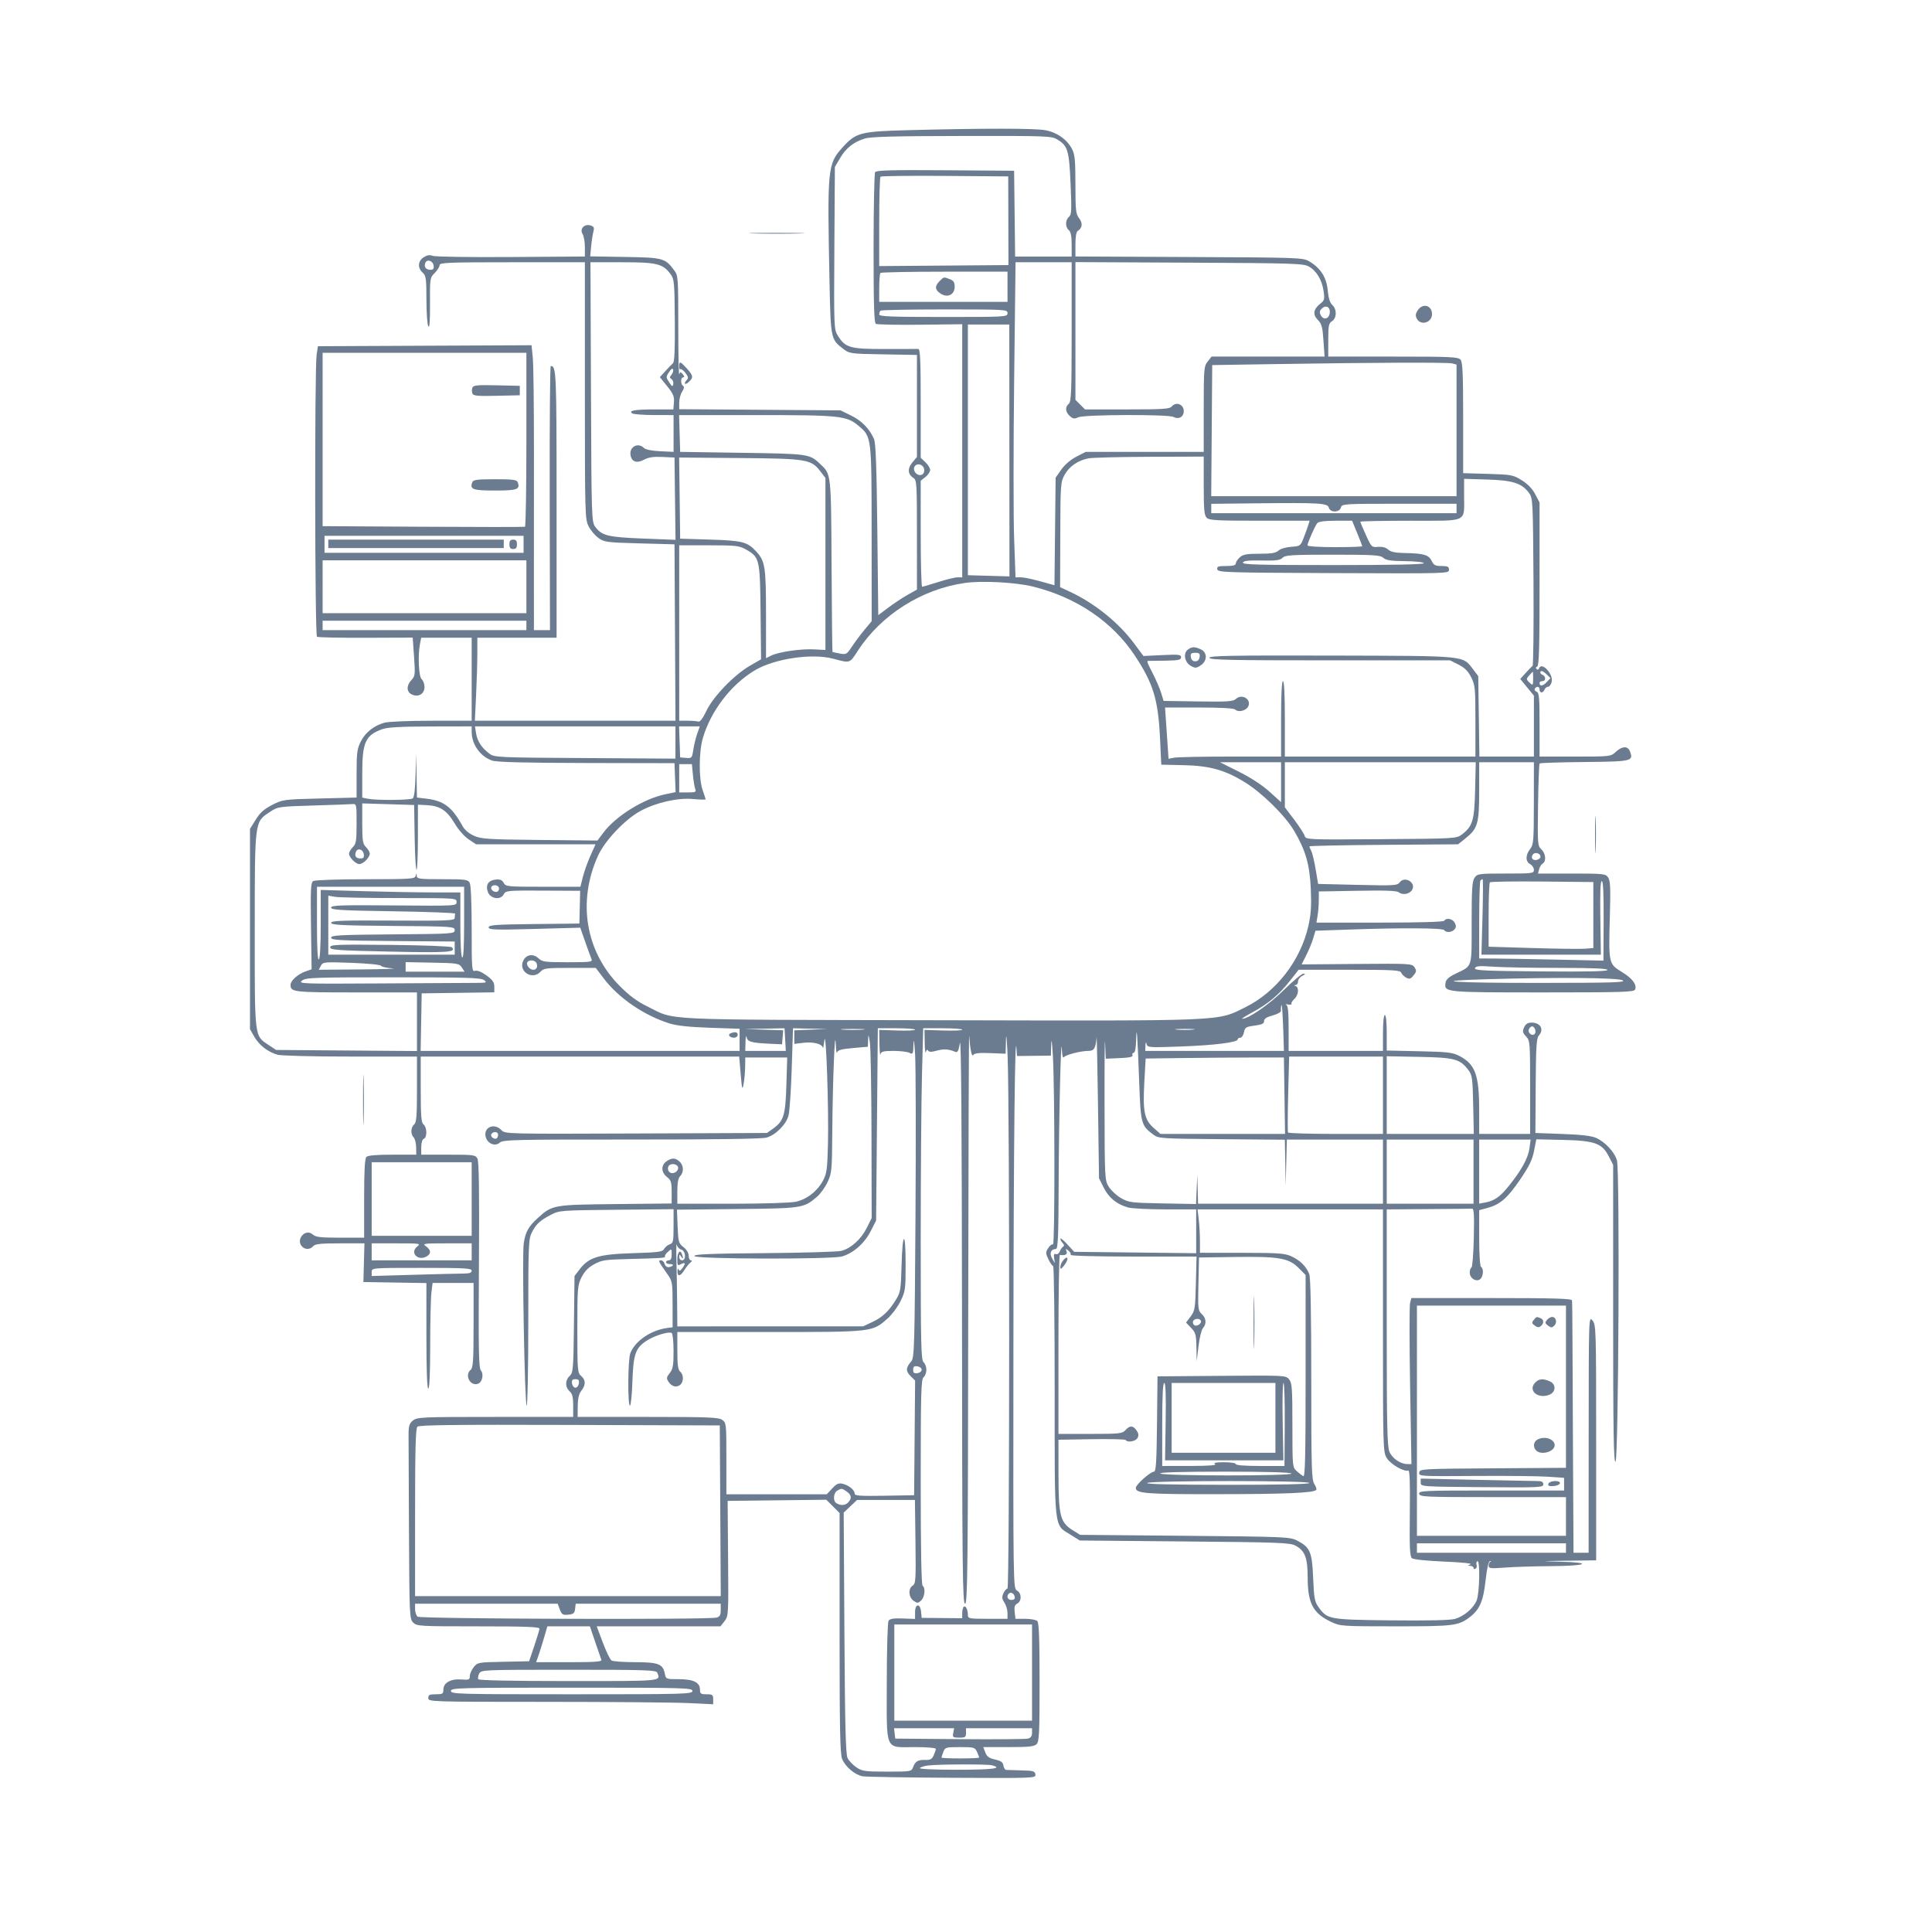 <svg xmlns="http://www.w3.org/2000/svg" width="1024" height="1024" viewBox="0 0 1024 1024" version="1.1"><path d="M 482 68.974 C 455.904 69.644, 453.683 70.222, 446.502 78.209 C 438.608 86.989, 438.423 88.947, 439.686 150.500 C 440.274 179.170, 440.430 179.936, 446.668 184.698 C 450.327 187.492, 450.389 187.501, 468.169 187.813 L 486 188.126 486 215.169 L 486 242.211 483.587 245.079 C 480.894 248.279, 481.104 251.424, 484.137 253.317 C 485.885 254.409, 486 256.273, 485.999 283.491 L 485.998 312.500 481.093 315.255 C 478.395 316.770, 473.783 319.817, 470.844 322.026 L 465.500 326.042 465 280.771 C 464.634 247.643, 464.164 234.744, 463.249 232.682 C 460.817 227.203, 456.734 223.017, 451.150 220.275 L 445.500 217.500 402.750 217.191 L 360 216.883 360 213.406 C 360 211.494, 360.699 208.862, 361.554 207.557 C 362.588 205.980, 362.755 204.967, 362.054 204.534 C 360.646 203.663, 360.701 200, 362.122 200 C 362.868 200, 362.799 199.463, 361.920 198.403 C 360.725 196.964, 360.540 196.960, 360.047 198.368 C 359.746 199.227, 359.500 187.831, 359.500 173.045 C 359.500 147.453, 359.401 146.026, 357.438 143.392 C 352.516 136.783, 351.597 136.529, 331.341 136.187 L 312.822 135.874 313.309 130.687 C 313.577 127.834, 314.111 124.307, 314.496 122.848 C 315.072 120.667, 314.804 120.073, 312.986 119.496 C 309.757 118.471, 307.093 121.318, 308.770 124.003 C 309.446 125.086, 310 128.219, 310 130.964 L 310 135.954 270.750 136.227 C 249.162 136.377, 230.506 136.099, 229.291 135.608 C 227.714 134.971, 226.355 135.193, 224.541 136.381 C 221.459 138.401, 221.220 141.984, 224 144.500 C 225.797 146.126, 226.002 147.591, 226.015 158.905 C 226.024 165.832, 226.474 172.175, 227.017 173 C 227.688 174.021, 227.974 170.152, 227.914 160.882 C 227.828 147.514, 227.873 147.218, 230.413 144.678 C 231.836 143.255, 233 141.395, 233 140.545 C 233 139.178, 237.441 139, 271.500 139 L 310 139 310 207.040 C 310 272.847, 310.065 275.207, 311.977 278.956 C 313.065 281.087, 315.427 283.882, 317.227 285.166 C 320.299 287.356, 321.638 287.531, 339 288 L 357.500 288.500 357.760 335.250 L 358.020 382 304.855 382 L 251.690 382 252.345 368.342 C 252.705 360.830, 253 350.930, 253 346.342 L 253 338 274 338 L 295 338 295 267.200 C 295 197.033, 294.872 194, 291.907 194 C 291.526 194, 291.279 225.500, 291.357 264 L 291.500 333.999 287.250 334 L 283 334 282.980 308.250 C 282.969 294.087, 282.978 263.003, 283 239.173 C 283.022 215.343, 282.743 192.952, 282.381 189.415 L 281.722 182.984 225.111 183.242 L 168.500 183.500 167.824 188 C 166.695 195.519, 166.866 336.799, 168.005 337.503 C 168.558 337.845, 180.199 338.084, 193.875 338.035 L 218.738 337.946 219.456 348.066 C 220.124 357.487, 220.029 358.340, 218.087 360.408 C 215.275 363.401, 215.400 366.769, 218.374 368.124 C 221.814 369.692, 225 367.751, 225 364.087 C 225 362.524, 224.325 360.685, 223.500 360 C 221.910 358.681, 221.384 347.329, 222.625 341.125 L 223.250 338 236.625 338 L 250 338 250 360 L 250 382 228.750 382.006 C 217.063 382.009, 205.872 382.463, 203.882 383.016 C 198.182 384.599, 193.691 388.139, 191.250 392.970 C 189.270 396.889, 189 398.942, 189 410.073 L 189 422.723 169.481 423.213 C 150.342 423.694, 149.851 423.760, 144.264 426.617 C 139.955 428.820, 137.827 430.727, 135.533 434.438 L 132.500 439.345 132.500 492.423 L 132.500 545.500 134.803 549.517 C 137.370 553.995, 141.979 557.560, 147.095 559.027 C 149.005 559.575, 165.889 560, 185.743 560 L 221 560 221 577.378 C 221 591.604, 220.728 594.981, 219.500 596 C 217.676 597.513, 217.544 601.144, 219.250 602.850 C 219.938 603.537, 220.528 605.877, 220.562 608.050 L 220.625 612 208.012 612 C 199.536 612, 195.006 612.394, 194.200 613.200 C 193.344 614.056, 193 620.356, 193 635.200 L 193 656 180.329 656 C 169.930 656, 167.329 655.703, 165.825 654.341 C 161.895 650.785, 156.444 657.044, 160.200 660.800 C 161.844 662.444, 164.501 662.306, 166 660.500 C 166.989 659.308, 169.905 659, 180.202 659 L 193.159 659 192.883 669.250 L 192.607 679.500 209.303 679.774 L 226 680.048 226 708.024 C 226 726.008, 226.357 736, 227 736 C 227.637 736, 228.003 727.744, 228.009 713.250 C 228.013 700.737, 228.301 688.137, 228.648 685.250 L 229.279 680 240.139 680 L 251 680 251 702.378 C 251 721.049, 250.752 724.961, 249.500 726 C 246.034 728.877, 249.286 734.979, 253.436 733.386 C 255.660 732.533, 256.511 728.321, 254.862 726.333 C 253.740 724.981, 253.560 715.125, 253.843 670.454 C 254.089 631.505, 253.868 615.622, 253.058 614.108 C 251.991 612.115, 251.151 612, 237.601 612 L 223.273 612 223.273 608.055 C 223.273 605.646, 223.804 603.906, 224.636 603.586 C 226.470 602.882, 226.374 597.555, 224.500 596 C 223.272 594.981, 223 591.604, 223 577.378 L 223 560 307.394 560 L 391.788 560 392.573 569.250 C 393.271 577.474, 393.443 578.056, 394.121 574.500 C 394.541 572.300, 394.911 568.250, 394.944 565.500 L 395.003 560.500 406.119 560.500 L 417.235 560.500 416.800 575 C 416.317 591.131, 415.399 594.153, 409.765 598.171 L 406.500 600.500 337.093 600.770 C 268.567 601.037, 267.662 601.015, 265.804 599.020 C 262.035 594.975, 256.140 597.435, 257.416 602.521 C 258.325 606.144, 262.404 607.849, 264.855 605.631 C 266.564 604.084, 272.313 603.948, 334.609 603.974 C 379.203 603.993, 403.793 603.641, 406.269 602.949 C 411.089 601.602, 416.603 596.096, 417.924 591.313 C 418.490 589.264, 419.259 578.005, 419.633 566.294 L 420.313 545 429.406 545.206 L 438.500 545.411 429.750 545.745 L 421 546.078 421 549.678 L 421 553.279 426.045 552.681 C 431.155 552.076, 435.859 553.346, 436.157 555.411 C 436.244 556.010, 436.596 554.250, 436.940 551.500 C 437.819 544.475, 439.307 587.645, 438.836 606.500 C 438.508 619.593, 438.181 622.028, 436.259 625.653 C 433.251 631.330, 427.660 635.693, 421.779 636.954 C 419.020 637.546, 404.324 638, 387.951 638 L 359 638 359 631.429 C 359 626.921, 359.471 624.386, 360.500 623.357 C 362.543 621.314, 362.387 617.660, 360.171 615.655 C 357.889 613.589, 356.068 613.564, 353.223 615.557 C 350.264 617.629, 350.390 621.375, 353.500 623.821 C 355.674 625.531, 356 626.576, 356 631.827 L 356 637.866 326.250 638.186 C 293.131 638.542, 292.760 638.608, 285.046 645.578 C 280.121 650.027, 278.524 652.900, 277.586 659 C 276.642 665.142, 278.099 745, 279.155 745 C 279.620 745, 280 725.182, 280 700.960 C 280 659.718, 280.120 656.685, 281.894 653.210 C 284.174 648.743, 286.082 646.979, 292 643.867 C 296.401 641.552, 297.164 641.493, 326.750 641.196 L 357 640.892 357 649.879 C 357 657.989, 356.805 658.927, 354.999 659.500 C 353.898 659.850, 352.565 660.945, 352.035 661.935 C 351.188 663.517, 349.167 663.792, 335.286 664.214 C 317.293 664.761, 312.133 666.339, 307.198 672.804 L 304.500 676.340 304.201 701.891 C 303.921 725.726, 303.770 727.566, 301.951 729.261 C 299.473 731.569, 299.451 735.193, 301.900 737.410 C 303.360 738.731, 303.800 740.503, 303.800 745.064 L 303.800 751 262.511 751 C 223.536 751, 221.091 751.106, 218.891 752.887 C 216.980 754.435, 216.558 755.738, 216.545 760.137 C 216.537 763.087, 216.635 786.313, 216.765 811.750 C 216.992 856.502, 217.065 858.065, 219 860 C 220.918 861.918, 222.333 862, 253.500 862 C 278.873 862, 285.984 862.274, 285.926 863.250 C 285.885 863.938, 284.633 868.100, 283.144 872.500 L 280.437 880.500 266.769 880.778 C 253.380 881.050, 253.059 881.109, 251.051 883.663 C 249.923 885.097, 249 887.225, 249 888.392 C 249 890.295, 248.533 890.477, 244.481 890.155 C 238.911 889.712, 235 891.926, 235 895.523 C 235 897.746, 234.590 898, 231 898 C 227.667 898, 227 898.333, 227 900 C 227 901.978, 227.671 902, 289.250 902.014 C 323.488 902.022, 357.462 902.314, 364.750 902.664 L 378 903.300 378 900.650 C 378 898.288, 377.620 898, 374.500 898 C 371.455 898, 371 897.682, 371 895.557 C 371 891.715, 367.528 890, 359.752 890 C 352.976 890, 352.948 889.988, 352.343 886.964 C 351.336 881.929, 348.885 881.002, 336.527 880.985 C 330.462 880.976, 324.883 880.578, 324.129 880.101 C 323.374 879.623, 321.299 875.355, 319.516 870.616 L 316.275 862 349.065 862 L 381.855 862 383.998 859.275 C 386.096 856.609, 386.136 855.899, 385.902 826.025 L 385.663 795.500 411.811 795.196 L 437.959 794.892 441.480 798.413 L 445 801.933 445 865.499 C 445 916.923, 445.261 929.688, 446.364 932.329 C 448.120 936.531, 453.175 940.768, 457.279 941.476 C 459.051 941.782, 480.429 942.137, 504.787 942.266 C 548.570 942.497, 549.071 942.477, 548.787 940.500 C 548.534 938.736, 547.676 938.482, 541.500 938.344 C 537.650 938.258, 533.969 938.146, 533.320 938.094 C 532.670 938.042, 531.995 936.987, 531.820 935.750 C 531.574 934.024, 530.548 933.288, 527.409 932.591 C 524.238 931.887, 523.078 931.044, 522.246 928.841 L 521.174 926 534.515 926 C 545.311 926, 548.157 925.700, 549.429 924.429 C 550.790 923.067, 551 918.685, 551 891.629 C 551 868.673, 550.682 860.082, 549.800 859.200 C 549.140 858.540, 546.264 858, 543.409 858 L 538.219 858 537.802 854.432 C 537.487 851.732, 537.825 850.629, 539.193 849.897 C 541.630 848.593, 541.511 844.344, 539 843 C 537.015 841.938, 537.001 840.974, 537.132 713.215 C 537.242 606.514, 537.944 541.378, 538.821 556.608 L 539 559.716 547.992 559.608 L 556.984 559.500 557.167 553.500 C 557.279 549.840, 557.619 552.180, 558.040 559.500 C 559.084 577.691, 559.142 660.206, 558.109 659.568 C 557.620 659.265, 556.494 660.123, 555.609 661.474 C 554.125 663.739, 554.131 664.207, 555.685 667.465 C 556.612 669.409, 557.737 671, 558.185 671 C 558.633 671, 559 700.820, 559 737.266 C 559 812.608, 558.469 807.856, 567.525 813.500 L 572.339 816.500 627.920 817 C 678.595 817.456, 683.785 817.656, 686.733 819.267 C 691.689 821.976, 693.079 825.672, 693.095 836.192 C 693.117 849.785, 695.938 855.113, 705.500 859.623 C 710.394 861.930, 711.118 861.981, 739.601 861.990 C 770.159 862, 772.860 861.682, 778.655 857.383 C 784.178 853.287, 786.156 848.836, 787.384 837.744 C 788.119 831.102, 788.935 827.571, 789.775 827.404 C 790.476 827.264, 790.589 827.379, 790.025 827.658 C 789.461 827.938, 789 828.919, 789 829.839 C 789 831.325, 789.972 831.437, 797.750 830.843 C 802.563 830.475, 813.561 830.135, 822.191 830.087 C 840.960 829.983, 844.805 828.218, 827.289 827.747 C 815.828 827.439, 815.925 827.424, 830.750 827.215 L 846 827 846 764.611 C 846 704.040, 845.943 702.153, 844.033 699.861 C 842.073 697.508, 842.066 697.718, 842.033 760.250 L 842 823 838 823 L 834 823 833.750 777.250 C 833.612 752.087, 833.475 722.275, 833.445 711 C 833.415 699.725, 833.302 689.938, 833.195 689.250 C 833.043 688.273, 823.733 688, 790.519 688 L 748.038 688 747.364 690.686 C 746.993 692.163, 747.005 711.963, 747.389 734.686 L 748.089 776 745.995 776 C 742.313 776, 737.890 772.981, 736.421 769.466 C 735.244 766.649, 735 755.313, 735 703.532 L 735 641 757 640.850 C 769.100 640.768, 779.563 640.655, 780.250 640.600 C 781.214 640.523, 781.420 644.043, 781.151 656 C 780.959 664.525, 780.397 671.650, 779.901 671.833 C 779.406 672.017, 779 673.238, 779 674.548 C 779 677.564, 782.471 679.684, 784.564 677.947 C 786.208 676.582, 786.490 672.421, 785 671.500 C 784.407 671.133, 784 664.892, 784 656.148 L 784 641.415 788.250 640.277 C 795.046 638.458, 798.927 635.114, 805.610 625.314 C 810.481 618.170, 812.143 614.764, 813.081 609.992 L 814.288 603.857 828.394 604.179 C 845.358 604.565, 849.130 605.934, 852.750 613.020 L 855 617.424 855 696.295 C 855 758.948, 855.257 775.081, 856.250 774.750 C 857.851 774.217, 858.594 620.918, 857.024 615.087 C 855.849 610.725, 850.871 605.323, 846 603.125 C 843.568 602.027, 838.122 601.386, 828.147 601.023 L 813.795 600.500 813.945 575.526 C 814.067 555.249, 814.368 550.251, 815.548 548.947 C 818.538 545.643, 816.562 542, 811.779 542 C 809.736 542, 808.641 542.693, 807.814 544.510 C 806.840 546.646, 806.992 547.363, 808.835 549.324 C 810.934 551.559, 811 552.378, 811 576.314 L 811 601 797.500 601 L 784 601 783.994 588.250 C 783.986 569.838, 781.908 564.105, 773.666 559.757 C 769.946 557.795, 767.655 557.519, 752.250 557.181 L 735 556.802 735 547.401 C 735 541.800, 734.596 538, 734 538 C 733.404 538, 733 541.833, 733 547.500 L 733 557 708 557 L 683 557 683 545.083 C 683 536.534, 682.647 532.999, 681.750 532.572 C 681.063 532.245, 681.513 532.166, 682.751 532.396 C 683.990 532.625, 684.788 532.466, 684.525 532.040 C 684.262 531.615, 684.937 530.462, 686.024 529.479 C 688.235 527.477, 688.666 523.435, 686.750 522.662 C 685.750 522.259, 685.750 522.142, 686.750 522.079 C 687.438 522.036, 688 521.169, 688 520.153 C 688 519.137, 689.013 517.817, 690.250 517.220 C 691.842 516.453, 692.028 516.116, 690.885 516.068 C 689.997 516.030, 685.272 519.955, 680.385 524.789 C 672.613 532.477, 661.612 540.063, 658.360 539.977 C 657.887 539.965, 660.331 538.429, 663.791 536.564 C 672.106 532.083, 677.903 527.228, 683.609 519.965 L 688.295 514 715.179 514 C 738.370 514, 742.143 514.210, 742.649 515.528 C 742.971 516.368, 744.165 517.553, 745.301 518.161 C 747.017 519.079, 747.678 518.881, 749.210 516.989 C 750.799 515.027, 750.868 514.434, 749.709 512.689 C 748.405 510.724, 747.511 510.672, 719.127 510.908 L 689.890 511.151 692.332 506.326 C 693.676 503.672, 695.326 499.657, 695.999 497.404 L 697.224 493.308 715.862 492.657 C 743.418 491.694, 764.784 491.842, 765.500 493 C 766.409 494.470, 769.575 494.217, 770.947 492.564 C 771.832 491.498, 771.854 490.596, 771.034 489.064 C 769.882 486.910, 766.567 486.273, 765.500 488 C 765.108 488.635, 752.613 489, 731.310 489 L 697.738 489 698.358 485.250 C 698.699 483.188, 698.985 479.475, 698.993 477 L 699.008 472.500 719.506 472.129 C 734.433 471.859, 740.396 472.084, 741.447 472.956 C 743.373 474.555, 747.033 473.919, 748.393 471.750 C 750.810 467.894, 744.576 464.031, 741.847 467.693 C 740.601 469.364, 738.927 469.462, 719.566 469 L 698.633 468.500 697.313 460.678 C 696.587 456.376, 695.545 452.019, 694.997 450.994 C 694.449 449.970, 694 448.892, 694 448.599 C 694 448.306, 711.734 447.939, 733.408 447.783 L 772.817 447.500 776.658 444.429 C 783.245 439.163, 783.997 436.585, 783.998 419.250 L 784 404 798.500 404 L 813 404 812.978 425.750 C 812.957 445.797, 812.802 447.696, 811 450 C 808.472 453.232, 808.472 456.647, 811 458 C 812.100 458.589, 813 459.955, 813 461.035 C 813 462.901, 812.244 463, 798.057 463 C 783.748 463, 783.047 463.094, 781.557 465.223 C 780.264 467.068, 780 471.119, 780 489.100 C 780 513.465, 780.560 511.662, 771.641 516 C 767.841 517.848, 766.410 519.138, 766.155 520.944 C 765.445 525.976, 765.692 526, 817.723 526 C 860.694 526, 866.130 525.826, 866.664 524.433 C 867.670 521.812, 865.113 518.491, 859.443 515.054 C 852.658 510.942, 852.551 510.441, 853.246 485.896 C 853.681 470.512, 853.517 466.755, 852.332 465.063 C 850.964 463.110, 849.936 463, 833.037 463 L 815.187 463 815.753 460.750 C 816.064 459.512, 816.922 458.140, 817.659 457.700 C 819.670 456.501, 819.274 452.333, 816.944 450.162 C 814.972 448.326, 814.900 447.361, 815.194 426.705 C 815.362 414.856, 815.737 404.926, 816.027 404.638 C 816.316 404.349, 827.029 404.011, 839.833 403.885 C 865.007 403.639, 865.872 403.436, 863.914 398.250 C 862.793 395.280, 859.771 395.381, 856.405 398.500 C 853.726 400.983, 853.579 401, 834.854 401 L 816 401 816 384.107 C 816 369.709, 815.769 367.125, 814.437 366.614 C 813.577 366.284, 813.153 365.561, 813.496 365.007 C 814.433 363.490, 816 363.798, 816 365.500 C 816 366.325, 816.464 367, 817.031 367 C 817.599 367, 818.322 366.325, 818.638 365.500 C 818.955 364.675, 819.792 364, 820.499 364 C 821.205 364, 822.072 362.851, 822.424 361.447 C 823.461 357.317, 817.074 350.460, 815.720 354.250 C 815.461 354.977, 814.903 355.129, 814.387 354.613 C 813.871 354.097, 814.023 353.539, 814.750 353.280 C 815.724 352.932, 816 343.277, 816 309.574 L 816 266.315 813.672 261.907 C 812.150 259.024, 809.683 256.471, 806.541 254.525 C 801.969 251.693, 801.104 251.531, 788.619 251.165 L 775.500 250.781 775.500 221.543 C 775.500 198.231, 775.222 191.970, 774.128 190.653 C 772.900 189.174, 769.127 189, 738.378 189 L 704 189 704 180.241 C 704 172.564, 704.247 171.327, 706 170.232 C 708.557 168.635, 708.633 163.882, 706.136 161.623 C 704.867 160.475, 704.096 157.996, 703.721 153.857 C 703.101 147.020, 699.922 142.052, 693.894 138.500 C 690.616 136.569, 688.434 136.490, 630.250 136.220 L 570 135.940 570 129.520 C 570 125.258, 570.446 122.831, 571.325 122.300 C 573.702 120.866, 573.949 118.206, 571.944 115.656 C 570.211 113.452, 570 111.522, 569.998 97.842 C 569.997 85.212, 569.688 81.894, 568.248 79.071 C 565.665 74.004, 560.305 70.196, 554.104 69.020 C 548.579 67.972, 521.630 67.955, 482 68.974 M 458.340 73.435 C 452.380 75.299, 448.408 78.449, 445.254 83.815 L 442.500 88.500 442.231 131.500 C 441.971 173.072, 442.029 174.608, 443.972 177.759 C 448.015 184.315, 450.547 185.046, 469 184.976 C 478.075 184.941, 486.063 184.933, 486.750 184.957 C 487.720 184.990, 488 191.455, 488 213.826 L 488 242.651 490.500 245 C 491.875 246.292, 493 248.138, 493 249.102 C 493 250.066, 491.875 251.740, 490.500 252.821 L 488 254.788 488 282.894 C 488 298.352, 488.337 310.994, 488.750 310.987 C 489.163 310.980, 493.005 309.855, 497.288 308.487 C 501.572 307.119, 506.184 306, 507.538 306 L 510 306 510 238.925 L 510 171.850 487.710 172.114 C 475.451 172.259, 464.876 172.041, 464.210 171.630 C 463.296 171.065, 463.004 161.289, 463.015 131.691 C 463.024 110.136, 463.391 91.932, 463.832 91.237 C 464.459 90.250, 472.585 90.032, 501.067 90.237 L 537.500 90.500 537.769 113.250 L 538.038 136 553.019 136 L 568 136 568 129.622 C 568 125.173, 567.546 122.868, 566.500 122 C 564.543 120.376, 564.580 116.593, 566.570 114.942 C 567.932 113.812, 568.047 111.518, 567.440 97.570 C 566.668 79.841, 565.955 77.371, 560.656 74.097 C 557.333 72.042, 556.305 72.001, 509.882 72.067 C 473.939 72.118, 461.496 72.448, 458.340 73.435 M 466.680 93.654 C 466.306 94.027, 466 104.839, 466 117.680 L 466 141.026 500.250 140.763 L 534.500 140.500 534.441 117 L 534.382 93.500 500.871 93.237 C 482.439 93.092, 467.054 93.280, 466.680 93.654 M 399.807 123.747 C 406.576 123.921, 417.376 123.920, 423.807 123.746 C 430.238 123.572, 424.700 123.431, 411.500 123.431 C 398.300 123.432, 393.038 123.574, 399.807 123.747 M 225.408 139.378 C 224.599 141.487, 225.735 143, 228.129 143 C 229.639 143, 230.060 142.443, 229.820 140.760 C 229.447 138.146, 226.264 137.149, 225.408 139.378 M 313.230 207.750 C 313.493 274.706, 313.552 276.571, 315.500 279.217 C 318.960 283.917, 322.179 284.710, 340.770 285.442 L 358.039 286.122 357.770 264.311 L 357.500 242.500 351.056 242.197 C 346.321 241.975, 343.730 242.369, 341.291 243.683 C 337.454 245.749, 334.716 244.753, 334.173 241.093 C 333.532 236.767, 338.202 234.345, 341.269 237.412 C 342.142 238.285, 345.410 238.952, 349.843 239.162 L 357.005 239.500 357.002 229.750 L 357 220 346.750 219.985 C 341.113 219.976, 335.900 219.589, 335.166 219.124 C 332.843 217.651, 336.476 217, 347.021 217 L 356.879 217 357.190 213.250 C 357.447 210.137, 356.839 208.684, 353.613 204.698 L 349.726 199.895 352.613 196.734 C 354.201 194.995, 356.027 193.106, 356.671 192.536 C 357.508 191.795, 357.793 185.321, 357.671 169.825 C 357.512 149.627, 357.359 147.958, 355.429 145.325 C 351.363 139.779, 348.210 139.003, 329.730 139.002 L 312.960 139 313.230 207.750 M 537.517 201.920 C 537.108 236.527, 537.105 274.102, 537.509 285.420 L 538.244 306 540.912 306 C 543.215 306, 547.853 307.051, 556.692 309.577 L 558.884 310.203 559.192 281.685 L 559.500 253.167 562.509 248.888 C 564.328 246.301, 567.480 243.599, 570.480 242.055 L 575.441 239.500 606.719 239.500 L 637.997 239.500 637.999 216.885 C 638 195.521, 638.115 194.124, 640.073 191.635 L 642.145 189 672.098 189 L 702.051 189 701.464 180.484 C 700.969 173.307, 700.503 171.594, 698.503 169.594 C 695.672 166.762, 696.088 163.862, 699.739 160.991 C 701.995 159.216, 702.165 158.578, 701.528 154.265 C 700.645 148.283, 697.730 143.457, 693.653 141.226 C 690.783 139.655, 685.091 139.474, 630.250 139.213 L 570 138.926 570 175.418 L 570 211.909 572.545 214.455 L 575.091 217 597.423 217 C 616.054 217, 619.961 216.751, 621 215.500 C 623.697 212.250, 628.360 214.907, 627.271 219.073 C 626.662 221.401, 624.335 222.249, 621.993 220.996 C 619.283 219.546, 574.776 219.689, 571.551 221.159 C 569.432 222.124, 568.674 222.015, 567.004 220.504 C 564.626 218.351, 564.422 215.724, 566.500 214 C 567.784 212.935, 568 207.438, 568 175.878 L 568 139 553.130 139 L 538.259 139 537.517 201.920 M 466.667 144.667 C 466.300 145.033, 466 148.633, 466 152.667 L 466 160 500 160 L 534 160 534 152 L 534 144 500.667 144 C 482.333 144, 467.033 144.300, 466.667 144.667 M 498 149 C 495.322 151.678, 495.481 153.614, 498.541 155.619 C 502.222 158.030, 506 156.196, 506 151.997 C 506 149.647, 505.414 148.728, 503.435 147.975 C 500.118 146.714, 500.325 146.675, 498 149 M 700.531 163.612 C 699.363 164.780, 699.254 165.607, 700.069 167.130 C 701.531 169.860, 704.430 169.089, 704.804 165.869 C 705.172 162.703, 702.730 161.413, 700.531 163.612 M 751.452 164.433 C 750.212 166.325, 750.104 167.325, 750.964 168.933 C 753.031 172.795, 759 170.987, 759 166.500 C 759 161.809, 754.058 160.455, 751.452 164.433 M 466.667 164.667 C 466.300 165.033, 466 165.933, 466 166.667 C 466 167.752, 472.333 168, 500 168 C 533.333 168, 534 167.961, 534 166 C 534 164.040, 533.333 164, 500.667 164 C 482.333 164, 467.033 164.300, 466.667 164.667 M 513 238.438 L 513 304.875 524.015 305.188 L 535.030 305.500 534.988 238.750 L 534.945 172 523.973 172 L 513 172 513 238.438 M 171 232.936 L 171 278.873 224.250 279.186 C 253.538 279.359, 277.837 279.361, 278.250 279.191 C 278.663 279.021, 279 258.209, 279 232.941 L 279 187 225 187 L 171 187 171 232.936 M 360 194.167 C 360 195.358, 360.285 196.049, 360.633 195.701 C 360.981 195.353, 362.164 196.210, 363.261 197.605 C 364.744 199.490, 364.967 200.433, 364.129 201.271 C 362.136 203.264, 362.926 204.377, 365 202.500 C 367.641 200.110, 367.502 199.116, 363.985 195.250 C 360.499 191.418, 360 191.282, 360 194.167 M 675.500 192.979 L 642.500 193.500 642.237 228.250 L 641.974 263 706.987 263 L 772 263 772 228.117 L 772 193.233 769.750 192.630 C 767.352 191.988, 729.477 192.128, 675.500 192.979 M 354.604 197.200 C 352.943 199.736, 352.947 199.989, 354.677 202.630 C 356.222 204.988, 356.544 205.128, 356.844 203.570 C 357.038 202.563, 356.619 201.383, 355.913 200.946 C 354.869 200.301, 354.868 199.864, 355.909 198.610 C 356.613 197.761, 357 196.499, 356.768 195.804 C 356.507 195.022, 355.683 195.555, 354.604 197.200 M 250.373 205.469 C 250.050 206.311, 250.050 207.689, 250.373 208.531 C 250.865 209.812, 252.961 210.016, 263.230 209.781 L 275.500 209.500 275.500 207 L 275.500 204.500 263.230 204.219 C 252.961 203.984, 250.865 204.188, 250.373 205.469 M 360.214 229.750 L 360.500 239.500 393.500 240 C 428.818 240.535, 429.044 240.568, 434.739 245.944 C 440.579 251.457, 440.479 250.553, 440.747 299.914 C 440.883 324.891, 441.108 345.419, 441.247 345.531 C 441.386 345.643, 443.122 346.028, 445.105 346.385 C 448.513 347.001, 448.863 346.802, 451.506 342.768 C 453.043 340.421, 456.033 336.413, 458.151 333.861 L 462 329.222 461.978 282.861 C 461.954 231.284, 461.983 231.529, 455.095 225.733 C 448.695 220.348, 445.398 220, 400.782 220 L 359.928 220 360.214 229.750 M 360.230 264 L 360.500 285.500 376.500 286 C 393.474 286.530, 396.051 287.187, 400.702 292.169 C 405.521 297.329, 406 300.335, 406 325.391 L 406 348.847 408.750 347.479 C 412.697 345.516, 424.500 343.804, 431.500 344.179 L 437.500 344.500 437.500 298.921 L 437.500 253.343 434.767 249.761 C 429.956 243.454, 427.505 243.055, 391.730 242.761 L 359.961 242.500 360.230 264 M 576.905 242.932 C 571.360 244.016, 566.720 247.206, 564.280 251.612 C 562.142 255.471, 562.056 256.659, 561.969 283.420 L 561.878 311.219 566.953 313.569 C 580.022 319.625, 592.820 329.905, 601.027 340.943 L 606.047 347.693 616.024 347.213 C 624.784 346.791, 626 346.932, 626 348.366 C 626 349.724, 624.690 350.027, 618.250 350.158 C 613.987 350.244, 609.938 350.294, 609.250 350.269 C 607.564 350.206, 607.561 350.193, 611.161 357.279 C 612.900 360.700, 614.862 365.300, 615.521 367.500 L 616.719 371.500 635.005 371.773 C 650.672 372.007, 653.546 371.816, 655.071 370.435 C 658.460 367.369, 663.755 370.982, 661.393 374.750 C 660.085 376.836, 656.208 377.608, 654.685 376.085 C 653.985 375.385, 647.186 374.999, 635.550 374.997 L 617.500 374.995 618.428 388.587 L 619.356 402.179 622.303 401.589 C 623.924 401.265, 637.344 401, 652.125 401 L 679 401 679 381 C 679 368.333, 679.367 361, 680 361 C 680.633 361, 681 368.333, 681 381 L 681 401 731.500 401 L 782 401 782 382.212 C 782 364.717, 781.845 363.117, 779.750 358.962 C 778.106 355.702, 776.298 353.894, 773.038 352.250 L 768.576 350 704.788 350 C 652.006 350, 641 349.768, 641 348.654 C 641 347.539, 652.081 347.337, 705.750 347.473 C 778.166 347.658, 775.119 347.360, 780.806 354.810 L 783.500 358.338 783.805 379.669 L 784.110 401 798.555 401 L 813 401 813 384.853 L 813 368.706 809.378 364.285 L 805.755 359.865 808.628 356.698 C 810.207 354.957, 811.851 353.265, 812.281 352.938 C 812.710 352.611, 812.935 332.499, 812.781 308.244 C 812.509 265.493, 812.437 264.058, 810.435 261.322 C 806.623 256.111, 801.837 254.566, 788.250 254.160 L 776 253.794 776 262.963 C 776 277.124, 778.460 276, 747.465 276 C 732.909 276, 721 276.235, 721 276.522 C 721 276.809, 722.338 279.995, 723.973 283.601 C 726.869 289.988, 727.036 290.150, 730.403 289.860 C 732.611 289.670, 734.545 290.183, 735.758 291.281 C 737.134 292.527, 739.564 293.033, 744.579 293.118 C 754.586 293.289, 757.267 294.070, 758.795 297.258 C 759.899 299.562, 760.739 300, 764.055 300 C 767.338 300, 768 300.337, 768 302.008 C 768 303.999, 767.497 304.013, 706.764 303.758 C 649.356 303.516, 645.506 303.391, 645.190 301.750 C 644.905 300.269, 645.633 300, 649.927 300 C 653.510 300, 655 299.605, 655 298.655 C 655 297.915, 655.947 296.453, 657.105 295.405 C 658.819 293.854, 660.752 293.500, 667.500 293.500 C 673.869 293.500, 676.220 293.110, 677.651 291.815 C 678.712 290.856, 681.611 289.994, 684.380 289.815 C 689.131 289.507, 689.287 289.394, 690.992 285 C 691.952 282.525, 693.052 279.488, 693.436 278.250 L 694.135 276 667.639 276 C 644.885 276, 640.921 275.778, 639.571 274.429 C 638.279 273.136, 638 270.121, 638 257.429 L 638 242 609.250 242.115 C 593.438 242.178, 578.882 242.546, 576.905 242.932 M 484.591 247.625 C 483.742 249.835, 486.310 252.479, 488.493 251.641 C 489.508 251.252, 490.017 250.143, 489.820 248.754 C 489.421 245.946, 485.555 245.111, 484.591 247.625 M 250.362 255.500 C 248.868 259.392, 250.491 260, 262.362 260 C 274.233 260, 275.855 259.392, 274.362 255.500 C 273.896 254.288, 271.594 254, 262.362 254 C 253.129 254, 250.827 254.288, 250.362 255.500 M 666.250 266.767 L 642 267.035 642 269.517 L 642 272 707 272 L 772 272 772 269.500 L 772 267 741.617 267 C 712.074 267, 711.219 267.055, 710.710 269 C 709.999 271.721, 705.018 271.784, 704.311 269.081 C 703.678 266.660, 699.430 266.402, 666.250 266.767 M 698.180 277.283 C 696.933 278.786, 693 287.745, 693 289.083 C 693 289.597, 699.374 290, 707.500 290 C 715.475 290, 722 289.784, 722 289.520 C 722 289.256, 720.795 286.106, 719.323 282.520 L 716.645 276 707.945 276 C 702.084 276, 698.897 276.419, 698.180 277.283 M 172 288.500 L 172 293 224.750 293 L 277.500 293 277.500 288.500 L 277.500 284 224.750 284 L 172 284 172 288.500 M 174 288.250 L 174 290.500 220.500 290.500 L 267 290.500 267 288.250 L 267 286 220.500 286 L 174 286 174 288.250 M 270 288.500 C 270 290.333, 270.533 291, 272 291 C 273.467 291, 274 290.333, 274 288.500 C 274 286.667, 273.467 286, 272 286 C 270.533 286, 270 286.667, 270 288.500 M 360 335.500 L 360 382 364.418 382 C 366.848 382, 369.436 382.204, 370.168 382.453 C 371.015 382.741, 372.559 380.673, 374.409 376.772 C 377.993 369.213, 389.062 357.730, 397.442 352.877 L 403.385 349.437 403.120 324.468 C 402.821 296.328, 402.586 295.312, 395.444 291.267 C 391.828 289.219, 390.189 289.032, 375.750 289.016 L 360 289 360 335.500 M 679.794 295.635 C 678.481 296.948, 676.301 297.232, 668.708 297.079 C 661.713 296.938, 659.127 297.227, 658.756 298.194 C 658.348 299.258, 667.235 299.500, 706.628 299.500 C 738.435 299.500, 754.885 299.158, 754.662 298.500 C 754.471 297.934, 750.133 297.462, 744.670 297.412 C 737.163 297.344, 734.607 296.954, 733.179 295.662 C 731.570 294.206, 728.248 294, 706.386 294 C 684.621 294, 681.219 294.209, 679.794 295.635 M 171 311 L 171 325 225 325 L 279 325 279 311 L 279 297 225 297 L 171 297 171 311 M 511.430 308.978 C 488.598 312.218, 467.083 325.823, 454.728 344.835 C 450.243 351.737, 450.784 351.563, 441.500 349.106 C 430.306 346.144, 410.469 349.098, 400.113 355.268 C 387.455 362.811, 376.663 376.901, 372.497 391.323 C 370.361 398.720, 370.338 412.897, 372.452 418.876 C 373.304 421.282, 374 423.447, 374 423.686 C 374 423.925, 370.962 423.840, 367.250 423.496 C 359.273 422.757, 347.943 425.310, 339.675 429.711 C 331.435 434.097, 320.599 445.487, 316.927 453.621 C 305.958 477.926, 310.338 504.267, 328.380 522.499 C 333.515 527.689, 337.591 530.720, 343 533.374 C 358.570 541.012, 345.872 540.408, 497.918 540.745 C 651.674 541.087, 644.819 541.377, 659.989 533.890 C 676.505 525.738, 689.409 509.035, 693.542 490.458 C 694.853 484.564, 695.140 479.954, 694.748 471.110 C 694.176 458.227, 691.997 450.659, 685.877 440.301 C 681.143 432.288, 668.901 420.217, 659.848 414.634 C 649.194 408.064, 641.185 405.847, 627 405.543 L 615.500 405.297 614.863 391.788 C 613.870 370.740, 611.323 362.322, 601.423 347.377 C 589.576 329.493, 570.506 316.592, 547.500 310.897 C 538.384 308.641, 520.511 307.690, 511.430 308.978 M 171 331.500 L 171 334 225 334 L 279 334 279 331.500 L 279 329 225 329 L 171 329 171 331.500 M 629.605 344.299 C 626.980 346.219, 627.842 351.069, 631.135 352.909 C 633.495 354.227, 634.042 354.202, 636.385 352.667 C 639.960 350.325, 639.997 345.775, 636.453 344.161 C 633.182 342.670, 631.795 342.698, 629.605 344.299 M 631.180 348.250 C 631.390 349.727, 632.187 350.500, 633.500 350.500 C 634.813 350.500, 635.610 349.727, 635.820 348.250 C 636.082 346.404, 635.665 346, 633.500 346 C 631.335 346, 630.918 346.404, 631.180 348.250 M 816.514 355.977 C 816.162 356.547, 816.577 357.284, 817.437 357.614 C 819.433 358.380, 819.482 361, 817.500 361 C 816.675 361, 816 361.423, 816 361.941 C 816 363.899, 817.628 363.761, 819.680 361.629 L 821.808 359.418 819.482 357.179 C 818.060 355.810, 816.906 355.343, 816.514 355.977 M 810.540 357.956 C 808.944 359.720, 808.921 360.064, 810.313 361.456 C 812.452 363.595, 812.600 363.469, 812.600 359.500 C 812.600 357.575, 812.535 356, 812.455 356 C 812.375 356, 811.513 356.880, 810.540 357.956 M 202.684 386.449 C 193.702 389.652, 192 393.376, 192 409.825 L 192 422.750 195.125 423.375 C 199.540 424.258, 217.256 424.124, 218.715 423.197 C 219.520 422.686, 220.039 418.554, 220.252 410.962 L 220.572 399.500 220.786 411.111 L 221 422.721 225.999 423.314 C 235.259 424.410, 239.606 427.718, 245.231 437.948 C 246.289 439.872, 248.629 441.833, 251.250 442.992 C 255.098 444.695, 258.674 444.921, 286.098 445.195 L 316.658 445.500 319.864 441.246 C 326.509 432.427, 341.199 423.346, 352.671 420.965 L 358.081 419.841 357.791 412.171 L 357.500 404.500 310.985 404.405 C 278.206 404.338, 263.415 403.962, 260.900 403.132 C 254.653 401.070, 250 394.582, 250 387.935 L 250 385 228.250 385.044 C 212.536 385.076, 205.441 385.466, 202.684 386.449 M 252.343 388.727 C 253.023 392.918, 255.307 396.393, 259.384 399.438 C 262.068 401.443, 263.463 401.508, 310.072 401.795 L 358 402.091 358 393.545 L 358 385 304.869 385 L 251.738 385 252.343 388.727 M 360.210 393.227 L 360.500 401.454 363.640 401.706 C 366.651 401.948, 366.807 401.772, 367.463 397.396 C 367.840 394.886, 368.769 391.071, 369.529 388.917 L 370.911 385 365.415 385 L 359.919 385 360.210 393.227 M 656.655 409.021 C 662.891 412.136, 669.038 416.153, 672.853 419.605 L 679 425.168 679 414.584 L 679 404 662.802 404 L 646.604 404 656.655 409.021 M 681 415.947 L 681 427.894 685.913 434.385 C 688.615 437.955, 691.125 441.818, 691.491 442.971 C 692.153 445.057, 692.312 445.064, 732.006 444.783 C 770.728 444.508, 771.936 444.440, 774.678 442.395 C 780.519 438.039, 781.467 434.910, 781.842 418.750 L 782.183 404 731.592 404 L 681 404 681 415.947 M 360 412.500 L 360 420 364.607 420 C 368.594 420, 369.120 419.765, 368.514 418.250 C 368.129 417.288, 367.569 413.913, 367.268 410.750 L 366.722 405 363.361 405 L 360 405 360 412.500 M 165.924 426.939 C 147.655 427.491, 147.277 427.547, 143.095 430.316 C 134.871 435.763, 135.047 434.403, 135.022 492.849 C 134.997 550.548, 134.794 548.849, 142.332 553.839 L 146.351 556.500 183.675 556.785 L 221 557.070 221 541.535 L 221 526 188.700 526 C 155.397 526, 154 525.838, 154 521.974 C 154 519.769, 157.869 516.290, 161.875 514.894 L 165.165 513.747 164.832 490.838 C 164.549 471.315, 164.722 467.789, 166 466.980 C 166.847 466.444, 178.904 466.024, 193.677 466.015 C 217.758 466.001, 219.890 465.860, 220.311 464.250 C 220.746 462.583, 220.774 462.583, 220.884 464.250 C 220.988 465.824, 222.352 466, 234.465 466 C 246.754 466, 248.020 466.169, 248.965 467.934 C 249.591 469.104, 250 478.812, 250 492.502 C 250 513.983, 250.093 515.105, 251.831 514.554 C 252.977 514.190, 255.222 515.102, 257.831 516.993 C 261.110 519.368, 262 520.647, 262 522.985 L 262 525.957 242.750 526.228 L 223.500 526.500 223.224 541.750 L 222.948 557 307.474 557 L 392 557 392 551.132 L 392 545.264 376.250 544.734 C 365.486 544.372, 358.759 543.662, 355.002 542.490 C 341.372 538.239, 327.812 528.963, 319.893 518.474 L 315.760 513 302.035 513 C 289.580 513, 288.142 513.185, 286.500 515 C 282.252 519.694, 274.675 515.003, 277.278 509.290 C 278.813 505.920, 282.585 505.262, 285.370 507.878 C 287.438 509.821, 288.750 510, 300.921 510 C 313.197 510, 314.157 509.866, 313.472 508.250 C 313.065 507.288, 311.567 503.168, 310.143 499.096 L 307.556 491.693 283.278 492.355 C 262.135 492.932, 259 492.825, 259 491.526 C 259 490.254, 262.524 489.996, 283.043 489.768 L 307.086 489.500 307.293 480.820 L 307.500 472.141 287.801 472.042 C 268.799 471.946, 268.061 472.017, 266.984 474.030 C 265.260 477.252, 259.849 476.396, 258.556 472.697 C 257.258 468.983, 258.814 466.589, 262.784 466.192 C 265.070 465.963, 266.152 466.415, 266.969 467.942 C 268.024 469.913, 268.907 470, 287.846 470 L 307.622 470 308.943 464.750 C 309.669 461.863, 311.475 456.800, 312.955 453.500 L 315.647 447.500 284 447.500 L 252.352 447.500 248.392 444.879 C 246.099 443.361, 242.973 439.799, 240.966 436.418 C 236.904 429.574, 233.206 427.118, 226.425 426.760 L 221.500 426.500 221.500 443.750 C 221.500 453.238, 221.173 461, 220.774 461 C 220.374 461, 219.924 453.272, 219.774 443.826 L 219.500 426.653 205.750 426.235 L 192 425.817 192 436.408 C 192 445.667, 192.252 447.252, 194 449 C 195.100 450.100, 196 451.675, 196 452.500 C 196 453.325, 195.100 454.900, 194 456 C 192.900 457.100, 191.325 458, 190.500 458 C 188.562 458, 185 454.438, 185 452.500 C 185 451.675, 185.900 450.100, 187 449 C 188.746 447.254, 189 445.667, 189 436.500 C 189 426.222, 188.952 426.004, 186.750 426.189 C 185.512 426.293, 176.141 426.630, 165.924 426.939 M 845.405 442.500 C 845.406 451.300, 845.559 454.766, 845.745 450.203 C 845.930 445.639, 845.929 438.439, 845.742 434.203 C 845.555 429.966, 845.404 433.700, 845.405 442.500 M 188.623 451.541 C 187.778 453.741, 188.690 455, 191.129 455 C 192.639 455, 193.060 454.443, 192.820 452.760 C 192.437 450.078, 189.510 449.228, 188.623 451.541 M 812.701 452.632 C 811.127 454.207, 812.061 456.130, 814.250 455.820 C 815.487 455.644, 816.500 454.831, 816.500 454.014 C 816.500 452.425, 813.866 451.467, 812.701 452.632 M 784.667 466.667 C 784.300 467.033, 784 476.483, 784 487.667 L 784 508 792.250 508.046 C 796.788 508.072, 811.605 508.331, 825.178 508.623 L 849.857 509.153 849.959 488.077 C 850.029 473.688, 849.722 467, 848.990 467 C 848.254 467, 848.009 473.115, 848.209 486.501 L 848.500 506.002 816.844 506.001 L 785.188 506 785.745 486 C 786.051 475, 786.084 466, 785.817 466 C 785.551 466, 785.033 466.300, 784.667 466.667 M 789.682 467.651 C 789.307 468.026, 789 475.858, 789 485.055 L 789 501.776 812.250 502.480 C 825.038 502.868, 837.525 503.030, 840 502.842 L 844.500 502.500 844.500 485 L 844.500 467.500 817.432 467.234 C 802.545 467.088, 790.058 467.276, 789.682 467.651 M 260.465 470.056 C 259.688 471.314, 261.859 473.171, 263.500 472.650 C 264.050 472.476, 264.500 471.702, 264.500 470.930 C 264.500 469.161, 261.430 468.496, 260.465 470.056 M 168 489.559 C 168 502.344, 168.346 508.904, 169 508.500 C 169.607 508.125, 170 500.770, 170 489.781 L 170 471.681 192.662 472.340 C 205.125 472.703, 221.775 473, 229.662 473 L 244 473 244 489.941 C 244 500.156, 244.397 507.127, 245 507.500 C 245.653 507.904, 246 501.510, 246 489.059 L 246 470 207 470 L 168 470 168 489.559 M 174 490.369 L 174 506 207.500 506 L 241 506 241 502.514 L 241 499.027 208.250 498.764 C 179.923 498.536, 175.500 498.297, 175.500 497 C 175.500 495.703, 179.923 495.464, 208.250 495.236 C 240.093 494.980, 241 494.918, 241 493 C 241 491.082, 240.093 491.020, 208.250 490.764 C 181.210 490.546, 175.500 490.260, 175.500 489.121 C 175.500 487.973, 180.992 487.774, 208.250 487.930 C 237.327 488.097, 241 487.943, 241 486.559 C 241 485.702, 241.113 484.663, 241.250 484.250 C 241.387 483.837, 226.650 483.275, 208.500 483 C 180.593 482.577, 175.500 482.277, 175.500 481.052 C 175.500 479.812, 180.264 479.645, 208.750 479.889 C 241.886 480.173, 242 480.167, 242 478.087 C 242 476.017, 241.750 476, 211.750 475.989 C 195.113 475.983, 179.813 475.699, 177.750 475.358 L 174 474.738 174 490.369 M 174.999 502.090 C 175 503.496, 178.675 503.761, 206.670 504.370 C 237.545 505.042, 242.152 504.719, 239.450 502.068 C 238.918 501.546, 224.543 500.996, 206.749 500.818 C 178.258 500.533, 174.999 500.663, 174.999 502.090 M 279.473 510.044 C 278.679 511.329, 280.765 514, 282.563 514 C 284.344 514, 285.138 512.523, 284.396 510.590 C 283.711 508.804, 280.462 508.444, 279.473 510.044 M 170.056 511.896 L 168.930 514 191.215 513.815 C 203.472 513.713, 211.035 513.461, 208.022 513.255 C 205.009 513.048, 202.263 512.426, 201.920 511.871 C 201.571 511.305, 194.678 510.627, 186.239 510.327 C 171.683 509.810, 171.144 509.862, 170.056 511.896 M 215 512.473 L 215 515 230.622 515 L 246.244 515 244.752 512.750 C 243.337 510.618, 242.521 510.485, 229.130 510.223 L 215 509.945 215 512.473 M 781.774 513.145 C 781.310 514.355, 786.519 514.613, 816.614 514.870 C 841.596 515.083, 852 514.853, 852 514.086 C 852 513.333, 844.085 513, 826.154 513 C 811.938 513, 796.260 512.713, 791.314 512.362 C 784.033 511.845, 782.216 511.994, 781.774 513.145 M 160.060 519.750 C 157.994 521.422, 159.849 521.488, 201.699 521.236 C 225.789 521.091, 248.425 520.964, 252 520.954 C 257.932 520.938, 258.330 520.808, 256.559 519.468 C 254.917 518.226, 247.492 518, 208.420 518 C 165.912 518, 162.049 518.140, 160.060 519.750 M 788.330 519 C 755.335 519.961, 770.045 521, 816.083 520.960 C 855.410 520.926, 862.118 520.716, 860 519.584 C 857.375 518.181, 825.400 517.921, 788.330 519 M 679.056 533 C 678.895 533.825, 678.835 535.059, 678.924 535.743 C 679.012 536.429, 677.052 537.529, 674.542 538.200 C 671.336 539.058, 670 539.932, 670 541.173 C 670 542.530, 668.848 543.084, 664.948 543.601 C 660.402 544.204, 659.838 544.558, 659.323 547.136 C 659.008 548.711, 658.131 550, 657.375 550 C 656.619 550, 656 550.404, 656 550.897 C 656 552.480, 643.554 554.029, 625.637 554.677 C 609.054 555.277, 608.182 555.215, 607.719 553.404 C 607.371 552.044, 607.199 552.287, 607.116 554.250 L 607 557 643.750 557.002 L 680.500 557.005 680.232 548.252 C 679.890 537.067, 679.429 531.091, 679.056 533 M 533.183 551 L 533.005 558.500 524.861 558.169 C 519.084 557.935, 516.491 558.205, 515.938 559.100 C 515.090 560.472, 514.239 556.669, 513.678 549 C 513.497 546.525, 513.271 613.237, 513.175 697.250 C 513.020 832.283, 512.826 850, 511.500 850 C 510.174 850, 509.986 832.475, 509.881 698.750 C 509.802 597.780, 509.440 549.270, 508.793 552.823 C 507.993 557.220, 507.535 558.024, 506.162 557.445 C 502.741 556, 500.189 555.854, 496.443 556.888 C 493.642 557.661, 492.399 557.646, 491.896 556.831 C 491.457 556.122, 491.024 556.406, 490.717 557.605 C 490.450 558.647, 490.180 556.433, 490.116 552.684 L 490 545.867 500.002 546.184 C 505.503 546.358, 510.003 546.163, 510.002 545.750 C 510.001 545.337, 505.347 545, 499.660 545 L 489.320 545 488.662 569.750 C 488.300 583.362, 488.003 622.907, 488.002 657.628 C 488 712.523, 488.196 720.917, 489.500 722 C 490.325 722.685, 491 724.485, 491 726 C 491 727.515, 490.325 729.315, 489.500 730 C 488.200 731.079, 488 738.500, 488 785.563 C 488 820.697, 488.353 840.100, 489 840.500 C 490.650 841.520, 490.129 846.573, 488.194 848.325 C 486.561 849.802, 486.176 849.812, 484.194 848.423 C 481.523 846.552, 481.268 841.938, 483.750 840.389 C 485.346 839.394, 485.475 837.345, 485.213 817.149 L 484.926 795 469.603 795 L 454.280 795 450.727 798.351 L 447.174 801.702 447.555 865.399 C 447.849 914.497, 448.230 929.706, 449.218 931.761 C 449.923 933.226, 452.029 935.455, 453.898 936.713 C 457.001 938.801, 458.414 939, 470.173 939 C 482.849 939, 483.064 938.963, 483.963 936.597 C 485.144 933.492, 486.582 932.660, 490.513 932.808 C 493.020 932.902, 493.959 932.386, 494.856 930.417 C 495.485 929.036, 496 927.477, 496 926.953 C 496 926.408, 491.386 926, 485.223 926 C 468.631 926, 469.997 929.082, 470.015 891.693 C 470.024 874.402, 470.442 859.850, 470.953 859.042 C 471.636 857.962, 473.575 857.647, 478.438 857.826 L 485 858.069 485 854.534 C 485 849.865, 487.740 849.621, 488.187 854.250 L 488.500 857.500 499.250 857.599 L 510 857.699 510 854.908 C 510 853.374, 510.403 851.869, 510.895 851.565 C 511.919 850.932, 513 853.253, 513 856.082 C 513 857.851, 513.816 858, 523.500 858 L 534 858 534 854.965 C 534 853.295, 533.261 850.802, 532.358 849.424 C 531.046 847.422, 530.942 846.424, 531.837 844.459 C 532.453 843.107, 533.417 842, 533.979 842 C 535.139 842, 535.199 586.486, 534.045 559.500 C 533.668 550.679, 533.281 546.865, 533.183 551 M 810.323 545.601 C 809.615 547.445, 812.034 549.366, 813.374 548.026 C 814.466 546.934, 813.464 544, 812 544 C 811.415 544, 810.661 544.720, 810.323 545.601 M 404.808 545.747 L 415.116 546.071 414.808 549.786 L 414.500 553.500 408 553.201 C 398.221 552.752, 396.180 552.169, 395.697 549.684 C 395.463 548.483, 395.211 549.638, 395.136 552.250 L 395 557 405.750 557.002 L 416.500 557.004 416.161 551.002 L 415.822 545 405.161 545.211 L 394.500 545.422 404.808 545.747 M 446.750 545.737 C 449.637 545.939, 454.363 545.939, 457.250 545.737 C 460.137 545.535, 457.775 545.370, 452 545.370 C 446.225 545.370, 443.863 545.535, 446.750 545.737 M 464.811 595.963 L 464.355 646.926 461.417 652.670 C 458.149 659.061, 452.145 664.310, 446.225 665.954 C 440.435 667.562, 368 667.362, 368 665.739 C 368 664.751, 376.090 664.414, 405.250 664.186 C 425.738 664.026, 444.075 663.479, 446 662.972 C 451.074 661.635, 456.439 656.766, 459.410 650.805 L 462 645.607 461.912 601.554 C 461.864 577.324, 461.474 555.250, 461.046 552.500 C 460.343 547.987, 460.254 547.855, 460.134 551.146 L 460 554.792 452.054 555.495 C 445.901 556.040, 444.010 556.571, 443.670 557.849 C 443.429 558.757, 443.099 556.575, 442.935 553 C 442.502 543.490, 441.296 574.804, 441.126 600 C 440.989 620.300, 440.849 621.781, 438.633 626.541 C 437.342 629.313, 434.759 632.869, 432.893 634.442 C 425.878 640.357, 425.289 640.446, 390.653 640.813 L 358.807 641.150 359.153 649.986 C 359.477 658.240, 359.681 658.963, 362.250 660.983 C 363.901 662.281, 365 664.115, 365 665.573 C 365 666.908, 365.536 668, 366.191 668 C 366.942 668, 366.824 668.462, 365.871 669.250 C 365.040 669.938, 363.594 671.737, 362.657 673.250 C 360.594 676.581, 358.972 676.808, 359.079 673.750 C 359.122 672.513, 359.393 672.086, 359.680 672.803 C 360.071 673.778, 360.546 673.652, 361.569 672.303 C 363.538 669.706, 363.306 668.766, 361 670 C 359.178 670.975, 359 670.760, 359 667.594 C 359 663.827, 360.420 662.045, 361.395 664.588 C 362.303 666.954, 362.096 667.695, 361 666 C 360.172 664.718, 360.028 664.754, 360.015 666.250 C 360.007 667.212, 360.675 668, 361.500 668 C 363.837 668, 363.442 662.928, 361.056 662.304 C 359.987 662.025, 358.921 660.829, 358.687 659.648 C 358.453 658.467, 358.384 662.450, 358.534 668.500 C 358.683 674.550, 358.849 684.788, 358.903 691.250 L 359 703 408.250 702.990 L 457.500 702.980 462.500 700.617 C 467.899 698.064, 471.304 694.788, 475.091 688.500 C 477.260 684.898, 477.533 683.156, 477.836 671 C 478.295 652.569, 480 651.673, 480 669.863 C 480 683.346, 479.852 684.429, 477.288 689.665 C 475.796 692.711, 472.621 696.924, 470.232 699.027 C 462.286 706.021, 462.475 706, 407.822 706 L 359 706 359 715.878 C 359 723.438, 359.352 726.047, 360.500 727 C 362.409 728.585, 362.436 732.394, 360.548 733.960 C 358.588 735.587, 356.035 734.947, 354.352 732.407 C 353.131 730.565, 353.207 730.007, 354.982 727.749 C 356.668 725.607, 357 723.697, 357 716.151 C 357 711.183, 356.560 706.846, 356.023 706.514 C 354.494 705.569, 346.883 707.900, 342.778 710.570 C 336.814 714.450, 335.677 717.699, 335.190 732.250 C 334.955 739.263, 334.367 745, 333.882 745 C 332.628 745, 332.784 720.703, 334.060 717.315 C 336.552 710.694, 345.123 704.887, 354 703.805 L 356.500 703.500 356.484 691.340 C 356.469 679.392, 356.415 679.104, 353.402 674.840 C 348.934 668.516, 348.701 668, 350.324 668 C 351.118 668, 351.994 668.868, 352.271 669.928 C 352.548 670.988, 353.488 671.751, 354.359 671.624 C 356.911 671.249, 357.532 670, 355.167 670 C 353.975 670, 353 669.550, 353 669 C 353 668.450, 353.675 668, 354.500 668 C 355.516 668, 356 666.983, 356 664.845 C 356 661.766, 355.952 661.733, 354.024 663.479 C 352.937 664.462, 352.232 665.567, 352.459 665.934 C 352.951 666.730, 350.663 666.891, 332.946 667.312 C 320.819 667.600, 318.925 667.890, 314.946 670.067 C 311.823 671.776, 309.831 673.827, 308.250 676.962 C 306.111 681.204, 306 682.558, 306 704.490 C 306 726.318, 306.107 727.647, 308 729.268 C 310.501 731.410, 310.545 734.035, 308.130 737.115 C 306.815 738.792, 306.246 741.206, 306.212 745.250 L 306.164 751 343.360 751 C 375.406 751, 380.863 751.216, 382.777 752.557 C 384.941 754.072, 385 754.615, 385 773.057 L 385 792 411.599 792 L 438.198 792 441.101 788.892 C 443.488 786.337, 444.492 785.906, 446.752 786.470 C 450.020 787.286, 453 789.771, 453 791.680 C 453 792.795, 455.945 792.999, 468.750 792.775 L 484.500 792.500 484.765 762.128 L 485.030 731.757 482.575 729.303 C 479.966 726.693, 480.066 724.931, 483.020 721.500 C 484.606 719.658, 484.779 713.626, 485.225 645 C 485.491 604.025, 485.402 565.325, 485.027 559 C 484.622 552.161, 484.276 549.845, 484.173 553.285 C 484.012 558.673, 483.867 558.999, 482.066 558.035 C 481.002 557.466, 477.210 557, 473.639 557 C 468.297 557, 467.066 557.310, 466.689 558.750 C 466.438 559.712, 466.180 557.207, 466.116 553.181 L 466 545.863 475.502 546.181 C 480.728 546.357, 485.003 546.163, 485.002 545.750 C 485.001 545.337, 480.560 545, 475.133 545 L 465.267 545 464.811 595.963 M 585.432 585 C 585.499 624.933, 585.531 625.550, 587.701 629.038 C 588.911 630.984, 591.836 633.684, 594.201 635.038 C 598.248 637.356, 599.539 637.519, 616.206 637.830 L 633.913 638.161 634.255 630.330 L 634.598 622.500 634.799 630.250 L 635 638 684 638 L 733 638 733 621 L 733 604 707.531 604 L 682.062 604 681.747 616.250 L 681.432 628.500 681.216 616.288 L 681 604.077 647.572 603.788 C 615.607 603.513, 614.022 603.410, 611.383 601.438 C 604.808 596.526, 604.605 595.774, 603.783 573.202 C 602.877 548.318, 602.414 542, 602.175 551.250 C 602.067 555.413, 601.576 558, 600.893 558 C 600.284 558, 600 558.563, 600.262 559.250 C 600.609 560.163, 598.762 560.586, 593.410 560.819 L 586.083 561.137 585.723 552.819 C 585.526 548.243, 585.394 562.725, 585.432 585 M 623.750 545.732 C 626.087 545.943, 629.913 545.943, 632.250 545.732 C 634.587 545.522, 632.675 545.349, 628 545.349 C 623.325 545.349, 621.413 545.522, 623.750 545.732 M 387.244 547.664 C 385.473 548.378, 386.733 550, 389.059 550 C 390.127 550, 391 549.325, 391 548.500 C 391 547.006, 389.632 546.701, 387.244 547.664 M 581.203 550 C 580.677 555.709, 579.870 557, 576.826 557 C 572.712 557, 564.647 559.107, 563.765 560.412 C 563.361 561.010, 562.943 559.250, 562.835 556.500 C 562.390 545.100, 561.246 591.153, 561.128 625.250 C 561.022 655.736, 560.765 662, 559.622 662 C 556.992 662, 556.065 664.336, 557.637 667.003 L 559.110 669.500 558.711 666.841 C 558.424 664.929, 558.687 664.327, 559.648 664.695 C 560.382 664.977, 561.292 664.373, 561.669 663.354 C 562.046 662.334, 562.833 661.181, 563.419 660.792 C 564.152 660.303, 564.097 659.697, 563.242 658.842 C 562.559 658.159, 562.002 657.127, 562.005 656.550 C 562.007 655.972, 563.661 657.298, 565.679 659.496 L 569.349 663.492 601.674 663.857 L 634 664.222 634 652.611 L 634 641 617.750 640.994 C 608.813 640.991, 599.872 640.537, 597.882 639.984 C 591.979 638.344, 587.670 634.837, 585 629.499 L 582.500 624.500 581.966 586 C 581.673 564.825, 581.329 548.625, 581.203 550 M 627.860 560.770 L 607.221 561.040 606.511 573.795 C 605.655 589.190, 606.562 593.530, 611.549 597.909 L 615.070 601 648.085 601 L 681.099 601 680.800 580.750 L 680.500 560.500 664.500 560.500 C 655.700 560.500, 639.212 560.621, 627.860 560.770 M 682.761 579.750 C 682.478 590.612, 682.442 599.837, 682.682 600.250 C 682.922 600.663, 694.341 601, 708.059 601 L 733 601 733 580.500 L 733 560 708.139 560 L 683.277 560 682.761 579.750 M 735 580.417 L 735 601 758.070 601 L 781.141 601 780.820 585.569 C 780.533 571.732, 780.283 569.848, 778.395 567.319 C 773.885 561.277, 771.162 560.532, 752.250 560.167 L 735 559.835 735 580.417 M 192.425 583 C 192.425 594.825, 192.569 599.663, 192.746 593.750 C 192.923 587.837, 192.923 578.163, 192.746 572.250 C 192.569 566.337, 192.425 571.175, 192.425 583 M 260.431 601.112 C 259.677 602.332, 261.923 604.166, 263.202 603.375 C 263.641 603.104, 264 602.234, 264 601.441 C 264 599.744, 261.423 599.506, 260.431 601.112 M 735 621 L 735 638 758 638 L 781 638 781 621 L 781 604 758 604 L 735 604 735 621 M 784 620.975 L 784 637.950 787.250 637.337 C 792.101 636.421, 795.051 634.353, 799.646 628.648 C 806.343 620.333, 809.933 613.825, 810.625 608.750 L 811.272 604 797.636 604 L 784 604 784 620.975 M 197 635.500 L 197 655 223.500 655 L 250 655 250 635.500 L 250 616 223.500 616 L 197 616 197 635.500 M 354.667 617.667 C 353.487 618.846, 353.955 621.046, 355.513 621.643 C 357.487 622.401, 360.035 620.256, 359.334 618.427 C 358.770 616.958, 355.850 616.483, 354.667 617.667 M 635.352 646.250 C 635.699 649.138, 635.987 654.313, 635.991 657.750 L 636 664 658.250 664.022 C 677.741 664.041, 680.996 664.273, 684.500 665.890 C 689.128 668.026, 692.417 671.312, 693.933 675.315 C 694.640 677.180, 695 696.008, 695 731.100 C 695 778.451, 695.174 784.335, 696.635 786.566 C 697.535 787.939, 697.969 789.364, 697.600 789.733 C 696.057 791.276, 681.327 791.900, 645.315 791.949 C 607.398 792, 602 791.583, 602 788.603 C 602 786.907, 609.758 780, 611.663 780 C 612.692 780, 613.022 774.693, 613.233 754.750 L 613.500 729.500 647.500 729.226 C 681.165 728.955, 681.517 728.973, 683.250 731.087 C 684.800 732.978, 685 735.759, 685 755.436 C 685 777.207, 685.045 777.692, 687.250 779.677 C 688.487 780.791, 690.063 782.021, 690.750 782.410 C 691.743 782.973, 692 772.094, 692 729.441 L 692 675.765 688.238 672.003 C 683.006 666.771, 677.863 665.891, 654.481 666.227 L 635.500 666.500 635.184 680.536 C 634.889 693.665, 635.002 694.692, 636.934 696.441 C 639.333 698.612, 639.601 701.670, 637.589 703.921 C 636.814 704.790, 635.749 709.100, 635.223 713.500 L 634.267 721.500 634.134 714.055 C 634.015 707.432, 633.703 706.300, 631.312 703.804 L 628.625 700.999 631.062 697.749 C 633.332 694.724, 633.524 693.518, 633.845 680.250 L 634.190 666 600.536 666 C 581.222 666, 567.115 665.622, 567.430 665.113 C 567.731 664.626, 567.224 663.613, 566.302 662.863 C 564.838 661.673, 564.709 661.722, 565.281 663.250 C 565.887 664.865, 564.567 665.563, 561.750 665.118 C 561.337 665.053, 561 686.375, 561 712.500 L 561 760 577.845 760 C 593.420 760, 594.826 759.849, 596.500 758 C 598.830 755.426, 600.515 755.470, 602.396 758.155 C 603.482 759.705, 603.628 760.826, 602.917 762.155 C 601.949 763.963, 597.567 764.730, 596.656 763.250 C 596.402 762.837, 588.276 762.633, 578.597 762.795 L 561 763.089 561.022 781.795 C 561.047 803.462, 561.951 806.943, 568.632 811.095 L 572.500 813.500 628 814 C 680.982 814.477, 683.679 814.591, 687.435 816.500 C 694.360 820.019, 695.424 822.481, 695.996 836.318 C 696.438 847.006, 696.786 848.901, 698.829 851.765 C 703.509 858.326, 704.273 858.466, 737.500 858.819 C 757.252 859.029, 768.766 858.764, 771.205 858.043 C 776.002 856.624, 780.914 852.450, 782.636 848.329 C 784.213 844.555, 784.565 826.533, 783.044 827.473 C 782.518 827.798, 782.323 828.679, 782.612 829.431 C 782.900 830.183, 782.656 831.095, 782.068 831.458 C 781.481 831.821, 781 831.641, 781 831.059 C 781 830.477, 780.212 829.968, 779.250 829.930 C 777.739 829.869, 777.767 829.755, 779.455 829.095 C 780.572 828.658, 774.622 828.050, 765.571 827.676 C 756.116 827.286, 749.177 826.562, 748.354 825.879 C 747.243 824.956, 747.027 820.315, 747.238 801.856 C 747.424 785.593, 747.183 779.098, 746.405 779.397 C 744.212 780.240, 737.015 776.074, 735.024 772.808 C 733.057 769.582, 733.007 767.916, 733.004 705.250 L 733 641 683.861 641 L 634.721 641 635.352 646.250 M 197 663.500 L 197 668 223.500 668 L 250 668 250 663.500 L 250 659 236.777 659 C 224.525 659, 223.718 659.114, 225.777 660.557 C 228.549 662.498, 228.620 664.598, 225.962 666.020 C 221.389 668.468, 217.144 663.921, 221.050 660.759 C 223.148 659.059, 222.779 659, 210.111 659 L 197 659 197 663.500 M 563.724 667.752 C 562.776 668.800, 562 670.470, 562 671.464 C 562 672.936, 562.384 672.782, 564.080 670.625 C 566.546 667.491, 566.235 664.978, 563.724 667.752 M 197 674.156 L 197 676.313 219.250 675.664 C 231.488 675.308, 243.412 675.013, 245.750 675.008 C 248.857 675.002, 250 674.597, 250 673.500 C 250 672.204, 246.389 672, 223.500 672 C 197.026 672, 197 672.002, 197 674.156 M 664.428 701 C 664.428 713.375, 664.571 718.438, 664.747 712.250 C 664.922 706.063, 664.922 695.938, 664.747 689.750 C 664.571 683.563, 664.428 688.625, 664.428 701 M 751 753 L 751 814 790.500 814 L 830 814 830 803.750 L 830 793.500 791.264 793.500 C 755.168 793.500, 752.505 793.381, 752.191 791.750 C 751.874 790.108, 754.228 790, 790.427 790 L 829 790 829 786.643 L 829 783.287 820.250 782.681 C 815.438 782.347, 798.096 782.170, 781.714 782.287 C 752.439 782.496, 751.933 782.466, 752.214 780.500 C 752.494 778.545, 753.363 778.494, 791.250 778.238 L 830 777.977 830 734.988 L 830 692 790.500 692 L 751 692 751 753 M 812.910 699.608 C 811.777 700.974, 811.859 701.424, 813.456 702.591 C 814.846 703.608, 815.683 703.678, 816.668 702.861 C 818.467 701.367, 818.349 699.348, 816.418 698.607 C 814.321 697.802, 814.436 697.769, 812.910 699.608 M 819.910 699.608 C 818.776 700.975, 818.863 701.427, 820.492 702.618 C 822.139 703.822, 822.611 703.818, 823.841 702.587 C 825.492 700.936, 824.732 698, 822.654 698 C 821.879 698, 820.644 698.724, 819.910 699.608 M 632.446 700.087 C 632.077 700.685, 632.256 701.656, 632.845 702.245 C 634.093 703.493, 637.339 701.357, 636.430 699.887 C 635.669 698.655, 633.256 698.777, 632.446 700.087 M 484 726 C 484 727.646, 484.518 728.065, 486.250 727.820 C 487.488 727.644, 488.500 726.825, 488.500 726 C 488.500 725.175, 487.488 724.356, 486.250 724.180 C 484.518 723.935, 484 724.354, 484 726 M 303.180 733.250 C 303.356 734.487, 304.175 735.500, 305 735.500 C 305.825 735.500, 306.644 734.487, 306.820 733.250 C 307.065 731.518, 306.646 731, 305 731 C 303.354 731, 302.935 731.518, 303.180 733.250 M 813.565 732.928 C 809.871 737.010, 814.927 741.459, 820.890 739.375 C 824.634 738.067, 824.999 733.776, 821.502 732.183 C 817.812 730.502, 815.570 730.712, 813.565 732.928 M 616 755 L 616 777 630.750 776.985 C 640.643 776.974, 645.006 776.650, 644 776 C 642.943 775.317, 644.346 775.026, 648.750 775.015 C 652.260 775.007, 655 775.438, 655 776 C 655 776.615, 659.965 777, 667.895 777 L 680.791 777 680.942 755 C 681.025 742.900, 680.725 733, 680.275 733 C 679.825 733, 679.631 742.225, 679.844 753.500 L 680.230 774 648.865 774.001 L 617.500 774.002 617.824 753.501 C 618.047 739.361, 617.814 733, 617.074 733 C 616.341 733, 616 739.993, 616 755 M 621 751.500 L 621 770 648.500 770 L 676 770 676 751.500 L 676 733 648.500 733 L 621 733 621 751.500 M 221.206 756.194 C 220.301 757.099, 220 768.457, 220 801.700 L 220 846 301.010 846 L 382.020 846 381.760 800.750 L 381.500 755.500 301.956 755.244 C 240.918 755.048, 222.131 755.269, 221.206 756.194 M 814.750 763.080 C 812.729 764.257, 812.459 767.059, 814.200 768.800 C 816.870 771.470, 824 769.433, 824 766 C 824 762.637, 818.494 760.899, 814.750 763.080 M 615 781 C 617.075 782.341, 685.329 782.341, 684.500 781 C 684.107 780.364, 671.090 780.006, 648.691 780.015 C 625.601 780.025, 614.016 780.364, 615 781 M 753 785.817 C 753 787.940, 753.093 787.947, 785.500 788.223 C 815.892 788.482, 818.001 788.386, 818 786.750 C 818 785.509, 817.200 784.998, 815.250 784.994 C 813.737 784.990, 799.112 784.695, 782.750 784.337 L 753 783.687 753 785.817 M 608 786 C 607.019 786.634, 621.634 786.975, 650.250 786.985 C 678.760 786.995, 694 786.652, 694 786 C 694 784.659, 610.075 784.659, 608 786 M 820.673 786.410 C 820.272 787.455, 820.935 787.779, 823.234 787.660 C 824.941 787.572, 826.523 786.938, 826.752 786.250 C 827.343 784.468, 821.357 784.626, 820.673 786.410 M 443.750 790.080 C 441.731 791.256, 441.407 795.512, 443.250 796.662 C 445.528 798.084, 447.867 797.990, 449.443 796.414 C 451.602 794.256, 451.389 792.386, 448.777 790.557 C 446.193 788.746, 446.061 788.734, 443.750 790.080 M 751 820.500 L 751 823 790.500 823 L 830 823 830 820.500 L 830 818 790.500 818 L 751 818 751 820.500 M 534.688 844.646 C 533.272 846.061, 534.073 848, 536.073 848 C 537.471 848, 538.041 847.457, 537.823 846.333 C 537.466 844.492, 535.759 843.574, 534.688 844.646 M 220 852.878 C 220 854.460, 220.605 856.257, 221.344 856.870 C 222.779 858.061, 375.354 858.540, 379.750 857.367 C 381.522 856.894, 382 856.048, 382 853.383 L 382 850 343.566 850 L 305.133 850 304.816 852.750 C 304.551 855.054, 303.962 855.552, 301.189 855.818 C 298.288 856.096, 297.734 855.756, 296.720 853.068 L 295.562 850 257.781 850 L 220 850 220 852.878 M 474 886.500 L 474 912 510.500 912 L 547 912 547 886.500 L 547 861 510.500 861 L 474 861 474 886.500 M 288.443 867.750 C 287.531 870.913, 286.194 875.188, 285.473 877.250 L 284.161 881 301.687 881 C 315.298 881, 319.107 880.721, 318.735 879.750 C 318.471 879.063, 316.999 874.788, 315.462 870.250 L 312.669 862 301.386 862 L 290.102 862 288.443 867.750 M 253.989 887.021 C 253.394 888.132, 253.180 889.482, 253.513 890.021 C 253.894 890.638, 271.678 891, 301.559 891 C 351.898 891, 350.152 891.165, 348.393 886.582 C 347.852 885.171, 342.778 885, 301.428 885 C 255.936 885, 255.050 885.038, 253.989 887.021 M 239 896.250 C 239 897.898, 242.714 898, 303 898 C 363.286 898, 367 897.898, 367 896.250 C 367 894.602, 363.285 894.500, 303 894.500 C 242.714 894.500, 239 894.602, 239 896.250 M 474.184 918.750 L 474.500 921.500 508.500 921.779 C 527.200 921.933, 543.513 921.812, 544.750 921.510 C 546.331 921.125, 547 920.225, 547 918.481 L 547 916 529.500 916 L 512 916 512 918.500 C 512 920.706, 511.574 921, 508.383 921 C 505.065 921, 504.806 920.794, 505.245 918.500 L 505.723 916 489.795 916 L 473.867 916 474.184 918.750 M 499.975 928.565 C 499.439 929.976, 499 931.326, 499 931.565 C 499 931.804, 503.500 932, 509 932 C 514.500 932, 519 931.796, 519 931.547 C 519 931.298, 518.478 929.948, 517.839 928.547 C 516.739 926.132, 516.272 926, 508.815 926 C 501.293 926, 500.908 926.112, 499.975 928.565 M 492 935.731 C 490.075 935.958, 488.072 936.561, 487.550 937.071 C 486.965 937.644, 494.544 938, 507.300 938 C 526.122 938, 531.848 937.265, 525.750 935.630 C 523.322 934.980, 497.745 935.056, 492 935.731" stroke="none" fill="#6b7c90" fill-rule="evenodd"/></svg>